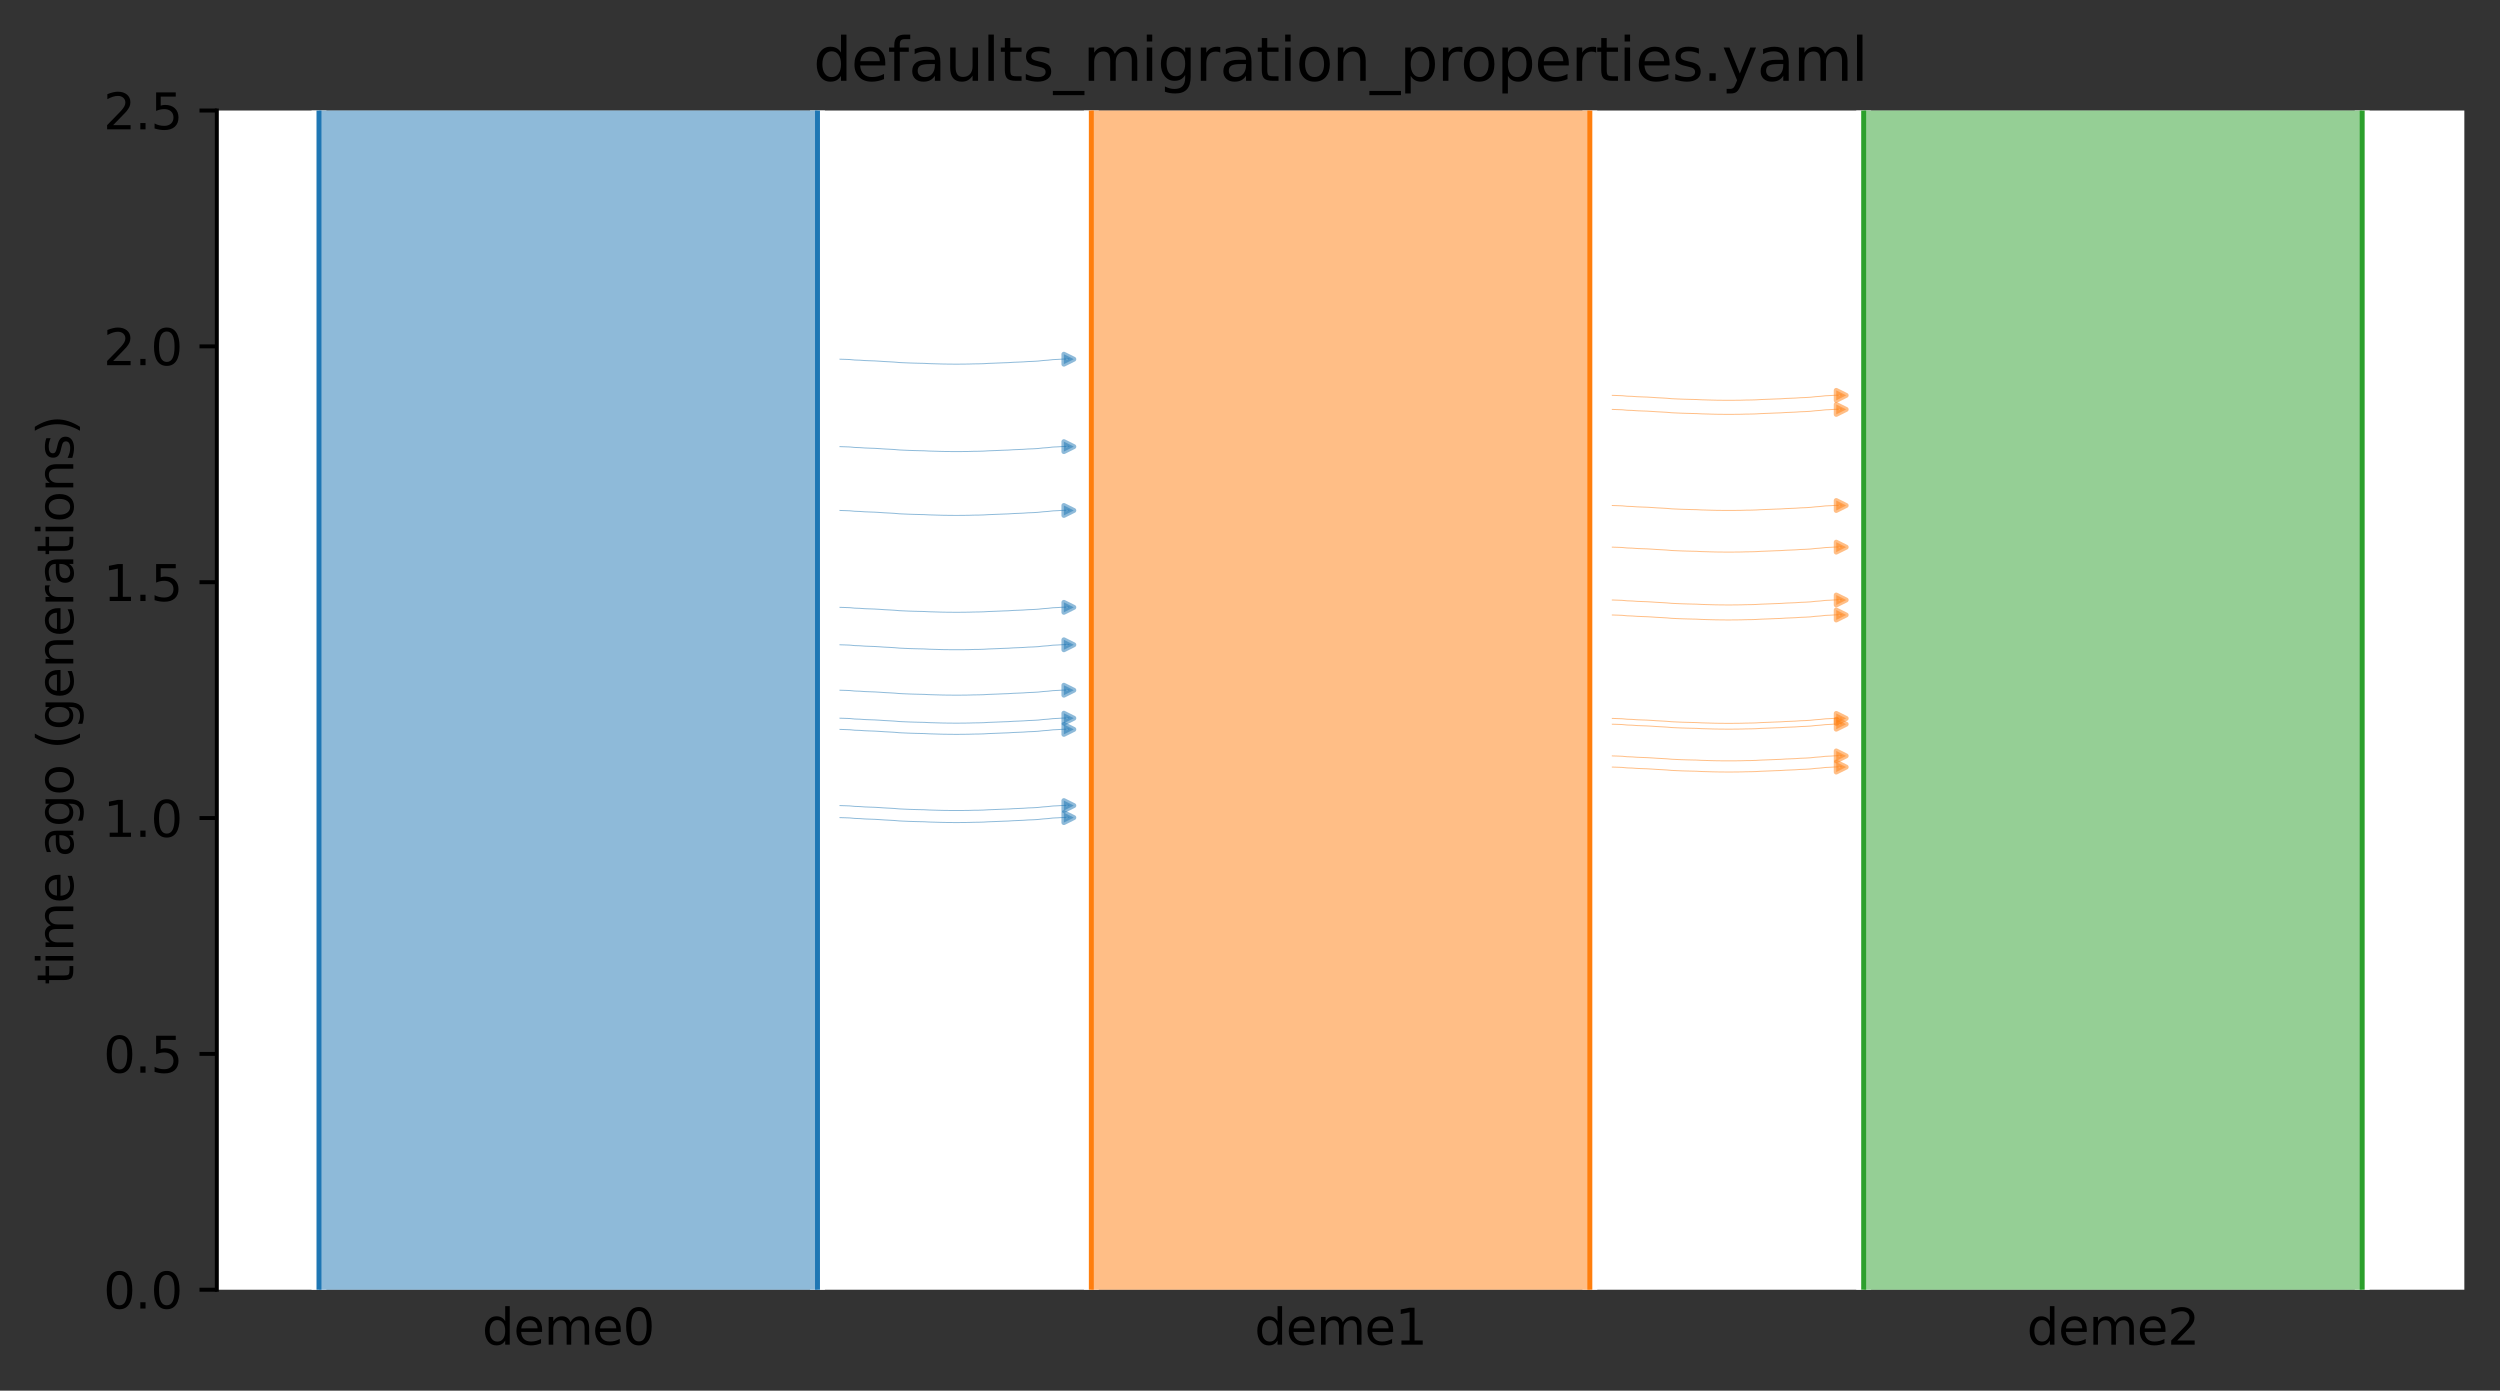 <?xml version="1.0" encoding="utf-8" standalone="no"?>
<!DOCTYPE svg PUBLIC "-//W3C//DTD SVG 1.1//EN"
  "http://www.w3.org/Graphics/SVG/1.1/DTD/svg11.dtd">
<svg xmlns:xlink="http://www.w3.org/1999/xlink" width="504.8pt" height="280.8pt" viewBox="0 0 504.8 280.8" xmlns="http://www.w3.org/2000/svg" version="1.1">
 <rect x="0" y="0" width="504.8" height="280.8" fill="#333333" stroke="none"/>
 <defs>
  <style type="text/css">*{stroke-linejoin: round; stroke-linecap: butt}</style>
 </defs>
 <g id="figure_1">
  <g id="patch_1">
   <path d="M 0 280.8 
L 504.8 280.8 
L 504.8 0 
L 0 0 
L 0 280.8 
z
" style="fill: none"/>
  </g>
  <g id="axes_1">
   <g id="patch_2">
    <path d="M 43.781 260.422 
L 497.6 260.422 
L 497.6 22.318 
L 43.781 22.318 
z
" style="fill: #ffffff"/>
   </g>
   <path d="M 169.607 122.633 
L 170.607 122.665 
L 171.607 122.702 
L 172.607 122.799 
L 173.607 122.832 
L 174.607 122.906 
L 175.607 122.944 
L 176.607 122.979 
L 177.607 123.037 
L 178.607 123.108 
L 179.607 123.159 
L 180.607 123.219 
L 181.607 123.307 
L 182.607 123.353 
L 183.607 123.395 
L 184.607 123.426 
L 185.607 123.452 
L 186.607 123.473 
L 187.607 123.527 
L 188.607 123.555 
L 189.607 123.585 
L 190.607 123.611 
L 191.607 123.622 
L 192.607 123.632 
L 193.607 123.632 
L 194.607 123.622 
L 195.607 123.61 
L 196.607 123.579 
L 197.607 123.568 
L 198.607 123.538 
L 199.607 123.478 
L 200.607 123.441 
L 201.607 123.402 
L 202.607 123.36 
L 203.607 123.327 
L 204.607 123.259 
L 205.607 123.22 
L 206.607 123.178 
L 207.607 123.107 
L 208.607 123.071 
L 209.607 123.012 
L 210.607 122.901 
L 211.607 122.831 
L 212.607 122.718 
L 213.607 122.672 
L 214.607 122.611 
L 215.823 122.562 
" clip-path="url(#pf7ac3aac12)" style="fill: none; stroke: #1f77b4; stroke-opacity: 0.5; stroke-width: 0.2; stroke-linecap: square"/>
   <path d="M 169.607 130.194 
L 170.607 130.225 
L 171.607 130.262 
L 172.607 130.36 
L 173.607 130.392 
L 174.607 130.466 
L 175.607 130.505 
L 176.607 130.54 
L 177.607 130.598 
L 178.607 130.668 
L 179.607 130.72 
L 180.607 130.779 
L 181.607 130.867 
L 182.607 130.914 
L 183.607 130.956 
L 184.607 130.986 
L 185.607 131.013 
L 186.607 131.034 
L 187.607 131.088 
L 188.607 131.116 
L 189.607 131.146 
L 190.607 131.171 
L 191.607 131.182 
L 192.607 131.192 
L 193.607 131.192 
L 194.607 131.183 
L 195.607 131.171 
L 196.607 131.14 
L 197.607 131.129 
L 198.607 131.099 
L 199.607 131.039 
L 200.607 131.002 
L 201.607 130.963 
L 202.607 130.92 
L 203.607 130.887 
L 204.607 130.82 
L 205.607 130.781 
L 206.607 130.738 
L 207.607 130.668 
L 208.607 130.631 
L 209.607 130.573 
L 210.607 130.462 
L 211.607 130.391 
L 212.607 130.278 
L 213.607 130.233 
L 214.607 130.171 
L 215.823 130.123 
" clip-path="url(#pf7ac3aac12)" style="fill: none; stroke: #1f77b4; stroke-opacity: 0.5; stroke-width: 0.2; stroke-linecap: square"/>
   <path d="M 169.607 145.019 
L 170.607 145.05 
L 171.607 145.087 
L 172.607 145.185 
L 173.607 145.218 
L 174.607 145.291 
L 175.607 145.33 
L 176.607 145.365 
L 177.607 145.423 
L 178.607 145.493 
L 179.607 145.545 
L 180.607 145.604 
L 181.607 145.693 
L 182.607 145.739 
L 183.607 145.781 
L 184.607 145.812 
L 185.607 145.838 
L 186.607 145.859 
L 187.607 145.913 
L 188.607 145.941 
L 189.607 145.971 
L 190.607 145.996 
L 191.607 146.007 
L 192.607 146.018 
L 193.607 146.017 
L 194.607 146.008 
L 195.607 145.996 
L 196.607 145.965 
L 197.607 145.954 
L 198.607 145.924 
L 199.607 145.864 
L 200.607 145.827 
L 201.607 145.788 
L 202.607 145.745 
L 203.607 145.713 
L 204.607 145.645 
L 205.607 145.606 
L 206.607 145.563 
L 207.607 145.493 
L 208.607 145.456 
L 209.607 145.398 
L 210.607 145.287 
L 211.607 145.216 
L 212.607 145.104 
L 213.607 145.058 
L 214.607 144.996 
L 215.823 144.948 
" clip-path="url(#pf7ac3aac12)" style="fill: none; stroke: #1f77b4; stroke-opacity: 0.5; stroke-width: 0.2; stroke-linecap: square"/>
   <path d="M 169.607 162.662 
L 170.607 162.693 
L 171.607 162.73 
L 172.607 162.828 
L 173.607 162.861 
L 174.607 162.934 
L 175.607 162.973 
L 176.607 163.008 
L 177.607 163.066 
L 178.607 163.136 
L 179.607 163.188 
L 180.607 163.247 
L 181.607 163.336 
L 182.607 163.382 
L 183.607 163.424 
L 184.607 163.455 
L 185.607 163.481 
L 186.607 163.502 
L 187.607 163.556 
L 188.607 163.584 
L 189.607 163.614 
L 190.607 163.639 
L 191.607 163.651 
L 192.607 163.661 
L 193.607 163.66 
L 194.607 163.651 
L 195.607 163.639 
L 196.607 163.608 
L 197.607 163.597 
L 198.607 163.567 
L 199.607 163.507 
L 200.607 163.47 
L 201.607 163.431 
L 202.607 163.388 
L 203.607 163.356 
L 204.607 163.288 
L 205.607 163.249 
L 206.607 163.206 
L 207.607 163.136 
L 208.607 163.099 
L 209.607 163.041 
L 210.607 162.93 
L 211.607 162.859 
L 212.607 162.747 
L 213.607 162.701 
L 214.607 162.639 
L 215.823 162.591 
" clip-path="url(#pf7ac3aac12)" style="fill: none; stroke: #1f77b4; stroke-opacity: 0.5; stroke-width: 0.2; stroke-linecap: square"/>
   <path d="M 169.607 147.279 
L 170.607 147.311 
L 171.607 147.348 
L 172.607 147.445 
L 173.607 147.478 
L 174.607 147.551 
L 175.607 147.59 
L 176.607 147.625 
L 177.607 147.683 
L 178.607 147.753 
L 179.607 147.805 
L 180.607 147.864 
L 181.607 147.953 
L 182.607 147.999 
L 183.607 148.041 
L 184.607 148.072 
L 185.607 148.098 
L 186.607 148.119 
L 187.607 148.173 
L 188.607 148.201 
L 189.607 148.231 
L 190.607 148.256 
L 191.607 148.268 
L 192.607 148.278 
L 193.607 148.278 
L 194.607 148.268 
L 195.607 148.256 
L 196.607 148.225 
L 197.607 148.214 
L 198.607 148.184 
L 199.607 148.124 
L 200.607 148.087 
L 201.607 148.048 
L 202.607 148.006 
L 203.607 147.973 
L 204.607 147.905 
L 205.607 147.866 
L 206.607 147.824 
L 207.607 147.753 
L 208.607 147.717 
L 209.607 147.658 
L 210.607 147.547 
L 211.607 147.477 
L 212.607 147.364 
L 213.607 147.318 
L 214.607 147.257 
L 215.823 147.208 
" clip-path="url(#pf7ac3aac12)" style="fill: none; stroke: #1f77b4; stroke-opacity: 0.5; stroke-width: 0.2; stroke-linecap: square"/>
   <path d="M 169.607 103.071 
L 170.607 103.103 
L 171.607 103.14 
L 172.607 103.237 
L 173.607 103.27 
L 174.607 103.343 
L 175.607 103.382 
L 176.607 103.417 
L 177.607 103.475 
L 178.607 103.545 
L 179.607 103.597 
L 180.607 103.656 
L 181.607 103.745 
L 182.607 103.791 
L 183.607 103.833 
L 184.607 103.864 
L 185.607 103.89 
L 186.607 103.911 
L 187.607 103.965 
L 188.607 103.993 
L 189.607 104.023 
L 190.607 104.048 
L 191.607 104.06 
L 192.607 104.07 
L 193.607 104.07 
L 194.607 104.06 
L 195.607 104.048 
L 196.607 104.017 
L 197.607 104.006 
L 198.607 103.976 
L 199.607 103.916 
L 200.607 103.879 
L 201.607 103.84 
L 202.607 103.798 
L 203.607 103.765 
L 204.607 103.697 
L 205.607 103.658 
L 206.607 103.616 
L 207.607 103.545 
L 208.607 103.509 
L 209.607 103.45 
L 210.607 103.339 
L 211.607 103.269 
L 212.607 103.156 
L 213.607 103.11 
L 214.607 103.049 
L 215.823 103 
" clip-path="url(#pf7ac3aac12)" style="fill: none; stroke: #1f77b4; stroke-opacity: 0.5; stroke-width: 0.2; stroke-linecap: square"/>
   <path d="M 169.607 90.183 
L 170.607 90.215 
L 171.607 90.251 
L 172.607 90.349 
L 173.607 90.382 
L 174.607 90.455 
L 175.607 90.494 
L 176.607 90.529 
L 177.607 90.587 
L 178.607 90.657 
L 179.607 90.709 
L 180.607 90.768 
L 181.607 90.857 
L 182.607 90.903 
L 183.607 90.945 
L 184.607 90.976 
L 185.607 91.002 
L 186.607 91.023 
L 187.607 91.077 
L 188.607 91.105 
L 189.607 91.135 
L 190.607 91.16 
L 191.607 91.172 
L 192.607 91.182 
L 193.607 91.181 
L 194.607 91.172 
L 195.607 91.16 
L 196.607 91.129 
L 197.607 91.118 
L 198.607 91.088 
L 199.607 91.028 
L 200.607 90.991 
L 201.607 90.952 
L 202.607 90.91 
L 203.607 90.877 
L 204.607 90.809 
L 205.607 90.77 
L 206.607 90.728 
L 207.607 90.657 
L 208.607 90.621 
L 209.607 90.562 
L 210.607 90.451 
L 211.607 90.381 
L 212.607 90.268 
L 213.607 90.222 
L 214.607 90.161 
L 215.823 90.112 
" clip-path="url(#pf7ac3aac12)" style="fill: none; stroke: #1f77b4; stroke-opacity: 0.5; stroke-width: 0.2; stroke-linecap: square"/>
   <path d="M 169.607 165.09 
L 170.607 165.122 
L 171.607 165.159 
L 172.607 165.256 
L 173.607 165.289 
L 174.607 165.363 
L 175.607 165.401 
L 176.607 165.437 
L 177.607 165.494 
L 178.607 165.565 
L 179.607 165.617 
L 180.607 165.676 
L 181.607 165.764 
L 182.607 165.81 
L 183.607 165.853 
L 184.607 165.883 
L 185.607 165.909 
L 186.607 165.93 
L 187.607 165.985 
L 188.607 166.013 
L 189.607 166.042 
L 190.607 166.068 
L 191.607 166.079 
L 192.607 166.089 
L 193.607 166.089 
L 194.607 166.079 
L 195.607 166.068 
L 196.607 166.037 
L 197.607 166.025 
L 198.607 165.995 
L 199.607 165.936 
L 200.607 165.898 
L 201.607 165.859 
L 202.607 165.817 
L 203.607 165.784 
L 204.607 165.717 
L 205.607 165.677 
L 206.607 165.635 
L 207.607 165.564 
L 208.607 165.528 
L 209.607 165.469 
L 210.607 165.358 
L 211.607 165.288 
L 212.607 165.175 
L 213.607 165.129 
L 214.607 165.068 
L 215.823 165.019 
" clip-path="url(#pf7ac3aac12)" style="fill: none; stroke: #1f77b4; stroke-opacity: 0.5; stroke-width: 0.2; stroke-linecap: square"/>
   <path d="M 169.607 72.529 
L 170.607 72.561 
L 171.607 72.598 
L 172.607 72.695 
L 173.607 72.728 
L 174.607 72.801 
L 175.607 72.84 
L 176.607 72.875 
L 177.607 72.933 
L 178.607 73.003 
L 179.607 73.055 
L 180.607 73.114 
L 181.607 73.203 
L 182.607 73.249 
L 183.607 73.291 
L 184.607 73.322 
L 185.607 73.348 
L 186.607 73.369 
L 187.607 73.423 
L 188.607 73.451 
L 189.607 73.481 
L 190.607 73.506 
L 191.607 73.518 
L 192.607 73.528 
L 193.607 73.528 
L 194.607 73.518 
L 195.607 73.506 
L 196.607 73.475 
L 197.607 73.464 
L 198.607 73.434 
L 199.607 73.374 
L 200.607 73.337 
L 201.607 73.298 
L 202.607 73.256 
L 203.607 73.223 
L 204.607 73.155 
L 205.607 73.116 
L 206.607 73.074 
L 207.607 73.003 
L 208.607 72.967 
L 209.607 72.908 
L 210.607 72.797 
L 211.607 72.727 
L 212.607 72.614 
L 213.607 72.568 
L 214.607 72.507 
L 215.823 72.458 
" clip-path="url(#pf7ac3aac12)" style="fill: none; stroke: #1f77b4; stroke-opacity: 0.5; stroke-width: 0.2; stroke-linecap: square"/>
   <path d="M 169.607 139.368 
L 170.607 139.399 
L 171.607 139.436 
L 172.607 139.534 
L 173.607 139.566 
L 174.607 139.64 
L 175.607 139.679 
L 176.607 139.714 
L 177.607 139.772 
L 178.607 139.842 
L 179.607 139.894 
L 180.607 139.953 
L 181.607 140.041 
L 182.607 140.088 
L 183.607 140.13 
L 184.607 140.16 
L 185.607 140.187 
L 186.607 140.208 
L 187.607 140.262 
L 188.607 140.29 
L 189.607 140.32 
L 190.607 140.345 
L 191.607 140.356 
L 192.607 140.366 
L 193.607 140.366 
L 194.607 140.357 
L 195.607 140.345 
L 196.607 140.314 
L 197.607 140.303 
L 198.607 140.273 
L 199.607 140.213 
L 200.607 140.176 
L 201.607 140.137 
L 202.607 140.094 
L 203.607 140.061 
L 204.607 139.994 
L 205.607 139.955 
L 206.607 139.912 
L 207.607 139.842 
L 208.607 139.805 
L 209.607 139.747 
L 210.607 139.636 
L 211.607 139.565 
L 212.607 139.452 
L 213.607 139.407 
L 214.607 139.345 
L 215.823 139.297 
" clip-path="url(#pf7ac3aac12)" style="fill: none; stroke: #1f77b4; stroke-opacity: 0.5; stroke-width: 0.2; stroke-linecap: square"/>
   <path d="M 325.558 102.071 
L 326.558 102.103 
L 327.558 102.14 
L 328.558 102.238 
L 329.558 102.27 
L 330.558 102.344 
L 331.558 102.382 
L 332.558 102.418 
L 333.558 102.475 
L 334.558 102.546 
L 335.558 102.598 
L 336.558 102.657 
L 337.558 102.745 
L 338.558 102.791 
L 339.558 102.834 
L 340.558 102.864 
L 341.558 102.89 
L 342.558 102.911 
L 343.558 102.966 
L 344.558 102.994 
L 345.558 103.023 
L 346.558 103.049 
L 347.558 103.06 
L 348.558 103.07 
L 349.558 103.07 
L 350.558 103.06 
L 351.558 103.049 
L 352.558 103.018 
L 353.558 103.006 
L 354.558 102.976 
L 355.558 102.917 
L 356.558 102.879 
L 357.558 102.84 
L 358.558 102.798 
L 359.558 102.765 
L 360.558 102.698 
L 361.558 102.659 
L 362.558 102.616 
L 363.558 102.545 
L 364.558 102.509 
L 365.558 102.45 
L 366.558 102.34 
L 367.558 102.269 
L 368.558 102.156 
L 369.558 102.11 
L 370.558 102.049 
L 371.775 102 
" clip-path="url(#pf7ac3aac12)" style="fill: none; stroke: #ff7f0e; stroke-opacity: 0.5; stroke-width: 0.2; stroke-linecap: square"/>
   <path d="M 325.558 121.152 
L 326.558 121.184 
L 327.558 121.221 
L 328.558 121.318 
L 329.558 121.351 
L 330.558 121.424 
L 331.558 121.463 
L 332.558 121.498 
L 333.558 121.556 
L 334.558 121.626 
L 335.558 121.678 
L 336.558 121.738 
L 337.558 121.826 
L 338.558 121.872 
L 339.558 121.914 
L 340.558 121.945 
L 341.558 121.971 
L 342.558 121.992 
L 343.558 122.046 
L 344.558 122.074 
L 345.558 122.104 
L 346.558 122.13 
L 347.558 122.141 
L 348.558 122.151 
L 349.558 122.151 
L 350.558 122.141 
L 351.558 122.129 
L 352.558 122.098 
L 353.558 122.087 
L 354.558 122.057 
L 355.558 121.997 
L 356.558 121.96 
L 357.558 121.921 
L 358.558 121.879 
L 359.558 121.846 
L 360.558 121.778 
L 361.558 121.739 
L 362.558 121.697 
L 363.558 121.626 
L 364.558 121.59 
L 365.558 121.531 
L 366.558 121.42 
L 367.558 121.35 
L 368.558 121.237 
L 369.558 121.191 
L 370.558 121.13 
L 371.775 121.081 
" clip-path="url(#pf7ac3aac12)" style="fill: none; stroke: #ff7f0e; stroke-opacity: 0.5; stroke-width: 0.2; stroke-linecap: square"/>
   <path d="M 325.558 152.634 
L 326.558 152.666 
L 327.558 152.702 
L 328.558 152.8 
L 329.558 152.833 
L 330.558 152.906 
L 331.558 152.945 
L 332.558 152.98 
L 333.558 153.038 
L 334.558 153.108 
L 335.558 153.16 
L 336.558 153.219 
L 337.558 153.308 
L 338.558 153.354 
L 339.558 153.396 
L 340.558 153.427 
L 341.558 153.453 
L 342.558 153.474 
L 343.558 153.528 
L 344.558 153.556 
L 345.558 153.586 
L 346.558 153.611 
L 347.558 153.623 
L 348.558 153.633 
L 349.558 153.632 
L 350.558 153.623 
L 351.558 153.611 
L 352.558 153.58 
L 353.558 153.569 
L 354.558 153.539 
L 355.558 153.479 
L 356.558 153.442 
L 357.558 153.403 
L 358.558 153.361 
L 359.558 153.328 
L 360.558 153.26 
L 361.558 153.221 
L 362.558 153.179 
L 363.558 153.108 
L 364.558 153.072 
L 365.558 153.013 
L 366.558 152.902 
L 367.558 152.832 
L 368.558 152.719 
L 369.558 152.673 
L 370.558 152.612 
L 371.775 152.563 
" clip-path="url(#pf7ac3aac12)" style="fill: none; stroke: #ff7f0e; stroke-opacity: 0.5; stroke-width: 0.2; stroke-linecap: square"/>
   <path d="M 325.558 124.18 
L 326.558 124.211 
L 327.558 124.248 
L 328.558 124.346 
L 329.558 124.379 
L 330.558 124.452 
L 331.558 124.491 
L 332.558 124.526 
L 333.558 124.584 
L 334.558 124.654 
L 335.558 124.706 
L 336.558 124.765 
L 337.558 124.854 
L 338.558 124.9 
L 339.558 124.942 
L 340.558 124.973 
L 341.558 124.999 
L 342.558 125.02 
L 343.558 125.074 
L 344.558 125.102 
L 345.558 125.132 
L 346.558 125.157 
L 347.558 125.168 
L 348.558 125.179 
L 349.558 125.178 
L 350.558 125.169 
L 351.558 125.157 
L 352.558 125.126 
L 353.558 125.115 
L 354.558 125.085 
L 355.558 125.025 
L 356.558 124.988 
L 357.558 124.949 
L 358.558 124.906 
L 359.558 124.874 
L 360.558 124.806 
L 361.558 124.767 
L 362.558 124.724 
L 363.558 124.654 
L 364.558 124.617 
L 365.558 124.559 
L 366.558 124.448 
L 367.558 124.377 
L 368.558 124.264 
L 369.558 124.219 
L 370.558 124.157 
L 371.775 124.109 
" clip-path="url(#pf7ac3aac12)" style="fill: none; stroke: #ff7f0e; stroke-opacity: 0.5; stroke-width: 0.2; stroke-linecap: square"/>
   <path d="M 325.558 82.67 
L 326.558 82.701 
L 327.558 82.738 
L 328.558 82.836 
L 329.558 82.869 
L 330.558 82.942 
L 331.558 82.981 
L 332.558 83.016 
L 333.558 83.074 
L 334.558 83.144 
L 335.558 83.196 
L 336.558 83.255 
L 337.558 83.344 
L 338.558 83.39 
L 339.558 83.432 
L 340.558 83.463 
L 341.558 83.489 
L 342.558 83.51 
L 343.558 83.564 
L 344.558 83.592 
L 345.558 83.622 
L 346.558 83.647 
L 347.558 83.658 
L 348.558 83.669 
L 349.558 83.668 
L 350.558 83.659 
L 351.558 83.647 
L 352.558 83.616 
L 353.558 83.605 
L 354.558 83.575 
L 355.558 83.515 
L 356.558 83.478 
L 357.558 83.439 
L 358.558 83.396 
L 359.558 83.364 
L 360.558 83.296 
L 361.558 83.257 
L 362.558 83.214 
L 363.558 83.144 
L 364.558 83.107 
L 365.558 83.049 
L 366.558 82.938 
L 367.558 82.867 
L 368.558 82.754 
L 369.558 82.709 
L 370.558 82.647 
L 371.775 82.599 
" clip-path="url(#pf7ac3aac12)" style="fill: none; stroke: #ff7f0e; stroke-opacity: 0.5; stroke-width: 0.2; stroke-linecap: square"/>
   <path d="M 325.558 145.061 
L 326.558 145.093 
L 327.558 145.13 
L 328.558 145.227 
L 329.558 145.26 
L 330.558 145.334 
L 331.558 145.372 
L 332.558 145.408 
L 333.558 145.465 
L 334.558 145.536 
L 335.558 145.588 
L 336.558 145.647 
L 337.558 145.735 
L 338.558 145.781 
L 339.558 145.824 
L 340.558 145.854 
L 341.558 145.88 
L 342.558 145.901 
L 343.558 145.956 
L 344.558 145.984 
L 345.558 146.013 
L 346.558 146.039 
L 347.558 146.05 
L 348.558 146.06 
L 349.558 146.06 
L 350.558 146.05 
L 351.558 146.039 
L 352.558 146.008 
L 353.558 145.996 
L 354.558 145.966 
L 355.558 145.907 
L 356.558 145.869 
L 357.558 145.83 
L 358.558 145.788 
L 359.558 145.755 
L 360.558 145.688 
L 361.558 145.648 
L 362.558 145.606 
L 363.558 145.535 
L 364.558 145.499 
L 365.558 145.44 
L 366.558 145.329 
L 367.558 145.259 
L 368.558 145.146 
L 369.558 145.1 
L 370.558 145.039 
L 371.775 144.99 
" clip-path="url(#pf7ac3aac12)" style="fill: none; stroke: #ff7f0e; stroke-opacity: 0.5; stroke-width: 0.2; stroke-linecap: square"/>
   <path d="M 325.558 146.232 
L 326.558 146.263 
L 327.558 146.3 
L 328.558 146.398 
L 329.558 146.43 
L 330.558 146.504 
L 331.558 146.543 
L 332.558 146.578 
L 333.558 146.636 
L 334.558 146.706 
L 335.558 146.758 
L 336.558 146.817 
L 337.558 146.905 
L 338.558 146.952 
L 339.558 146.994 
L 340.558 147.024 
L 341.558 147.051 
L 342.558 147.072 
L 343.558 147.126 
L 344.558 147.154 
L 345.558 147.184 
L 346.558 147.209 
L 347.558 147.22 
L 348.558 147.23 
L 349.558 147.23 
L 350.558 147.221 
L 351.558 147.209 
L 352.558 147.178 
L 353.558 147.167 
L 354.558 147.137 
L 355.558 147.077 
L 356.558 147.04 
L 357.558 147.001 
L 358.558 146.958 
L 359.558 146.925 
L 360.558 146.858 
L 361.558 146.819 
L 362.558 146.776 
L 363.558 146.706 
L 364.558 146.669 
L 365.558 146.611 
L 366.558 146.5 
L 367.558 146.429 
L 368.558 146.316 
L 369.558 146.271 
L 370.558 146.209 
L 371.775 146.161 
" clip-path="url(#pf7ac3aac12)" style="fill: none; stroke: #ff7f0e; stroke-opacity: 0.5; stroke-width: 0.2; stroke-linecap: square"/>
   <path d="M 325.558 79.831 
L 326.558 79.863 
L 327.558 79.9 
L 328.558 79.997 
L 329.558 80.03 
L 330.558 80.103 
L 331.558 80.142 
L 332.558 80.177 
L 333.558 80.235 
L 334.558 80.305 
L 335.558 80.357 
L 336.558 80.417 
L 337.558 80.505 
L 338.558 80.551 
L 339.558 80.593 
L 340.558 80.624 
L 341.558 80.65 
L 342.558 80.671 
L 343.558 80.725 
L 344.558 80.753 
L 345.558 80.783 
L 346.558 80.808 
L 347.558 80.82 
L 348.558 80.83 
L 349.558 80.83 
L 350.558 80.82 
L 351.558 80.808 
L 352.558 80.777 
L 353.558 80.766 
L 354.558 80.736 
L 355.558 80.676 
L 356.558 80.639 
L 357.558 80.6 
L 358.558 80.558 
L 359.558 80.525 
L 360.558 80.457 
L 361.558 80.418 
L 362.558 80.376 
L 363.558 80.305 
L 364.558 80.269 
L 365.558 80.21 
L 366.558 80.099 
L 367.558 80.029 
L 368.558 79.916 
L 369.558 79.87 
L 370.558 79.809 
L 371.775 79.76 
" clip-path="url(#pf7ac3aac12)" style="fill: none; stroke: #ff7f0e; stroke-opacity: 0.5; stroke-width: 0.2; stroke-linecap: square"/>
   <path d="M 325.558 110.481 
L 326.558 110.512 
L 327.558 110.549 
L 328.558 110.647 
L 329.558 110.68 
L 330.558 110.753 
L 331.558 110.792 
L 332.558 110.827 
L 333.558 110.885 
L 334.558 110.955 
L 335.558 111.007 
L 336.558 111.066 
L 337.558 111.155 
L 338.558 111.201 
L 339.558 111.243 
L 340.558 111.274 
L 341.558 111.3 
L 342.558 111.321 
L 343.558 111.375 
L 344.558 111.403 
L 345.558 111.433 
L 346.558 111.458 
L 347.558 111.469 
L 348.558 111.48 
L 349.558 111.479 
L 350.558 111.47 
L 351.558 111.458 
L 352.558 111.427 
L 353.558 111.416 
L 354.558 111.386 
L 355.558 111.326 
L 356.558 111.289 
L 357.558 111.25 
L 358.558 111.207 
L 359.558 111.175 
L 360.558 111.107 
L 361.558 111.068 
L 362.558 111.025 
L 363.558 110.955 
L 364.558 110.918 
L 365.558 110.86 
L 366.558 110.749 
L 367.558 110.678 
L 368.558 110.566 
L 369.558 110.52 
L 370.558 110.458 
L 371.775 110.41 
" clip-path="url(#pf7ac3aac12)" style="fill: none; stroke: #ff7f0e; stroke-opacity: 0.5; stroke-width: 0.2; stroke-linecap: square"/>
   <path d="M 325.558 154.888 
L 326.558 154.919 
L 327.558 154.956 
L 328.558 155.054 
L 329.558 155.086 
L 330.558 155.16 
L 331.558 155.199 
L 332.558 155.234 
L 333.558 155.292 
L 334.558 155.362 
L 335.558 155.414 
L 336.558 155.473 
L 337.558 155.561 
L 338.558 155.607 
L 339.558 155.65 
L 340.558 155.68 
L 341.558 155.706 
L 342.558 155.728 
L 343.558 155.782 
L 344.558 155.81 
L 345.558 155.84 
L 346.558 155.865 
L 347.558 155.876 
L 348.558 155.886 
L 349.558 155.886 
L 350.558 155.877 
L 351.558 155.865 
L 352.558 155.834 
L 353.558 155.823 
L 354.558 155.793 
L 355.558 155.733 
L 356.558 155.696 
L 357.558 155.657 
L 358.558 155.614 
L 359.558 155.581 
L 360.558 155.514 
L 361.558 155.475 
L 362.558 155.432 
L 363.558 155.362 
L 364.558 155.325 
L 365.558 155.267 
L 366.558 155.156 
L 367.558 155.085 
L 368.558 154.972 
L 369.558 154.926 
L 370.558 154.865 
L 371.775 154.817 
" clip-path="url(#pf7ac3aac12)" style="fill: none; stroke: #ff7f0e; stroke-opacity: 0.5; stroke-width: 0.2; stroke-linecap: square"/>
   <g id="patch_3">
    <path d="M 64.409 22.318 
L 64.409 260.422 
M 165.068 22.318 
L 165.068 260.422 
" clip-path="url(#pf7ac3aac12)" style="fill: none; stroke: #ffffff; stroke-width: 3; stroke-linejoin: miter"/>
    <path d="M 64.409 22.318 
L 64.409 260.422 
M 165.068 22.318 
L 165.068 260.422 
" clip-path="url(#pf7ac3aac12)" style="fill: none; stroke: #1f77b4; stroke-linejoin: miter"/>
    <g id="PolyCollection_1">
     <path d="M 165.068 22.318 
L 64.409 22.318 
L 64.409 260.422 
L 165.068 260.422 
L 165.068 260.422 
L 165.068 22.318 
z
" clip-path="url(#pf7ac3aac12)" style="fill: #1f77b4; fill-opacity: 0.5"/>
    </g>
    <g id="patch_4">
     <path d="M 220.361 22.318 
L 220.361 260.422 
M 321.02 22.318 
L 321.02 260.422 
" clip-path="url(#pf7ac3aac12)" style="fill: none; stroke: #ffffff; stroke-width: 3; stroke-linejoin: miter"/>
     <path d="M 220.361 22.318 
L 220.361 260.422 
M 321.02 22.318 
L 321.02 260.422 
" clip-path="url(#pf7ac3aac12)" style="fill: none; stroke: #ff7f0e; stroke-linejoin: miter"/>
     <g id="PolyCollection_2">
      <path d="M 321.02 22.318 
L 220.361 22.318 
L 220.361 260.422 
L 321.02 260.422 
L 321.02 260.422 
L 321.02 22.318 
z
" clip-path="url(#pf7ac3aac12)" style="fill: #ff7f0e; fill-opacity: 0.5"/>
     </g>
     <g id="patch_5">
      <path d="M 376.313 22.318 
L 376.313 260.422 
M 476.972 22.318 
L 476.972 260.422 
" clip-path="url(#pf7ac3aac12)" style="fill: none; stroke: #ffffff; stroke-width: 3; stroke-linejoin: miter"/>
      <path d="M 376.313 22.318 
L 376.313 260.422 
M 476.972 22.318 
L 476.972 260.422 
" clip-path="url(#pf7ac3aac12)" style="fill: none; stroke: #2ca02c; stroke-linejoin: miter"/>
      <g id="PolyCollection_3">
       <path d="M 476.972 22.318 
L 376.313 22.318 
L 376.313 260.422 
L 476.972 260.422 
L 476.972 260.422 
L 476.972 22.318 
z
" clip-path="url(#pf7ac3aac12)" style="fill: #2ca02c; fill-opacity: 0.5"/>
      </g>
      <g id="matplotlib.axis_1">
       <g id="xtick_1">
        <g id="line2d_1"/>
        <g id="text_1">
         <!-- deme0 -->
         <g transform="translate(97.36 271.52)scale(0.1 -0.1)">
          <defs>
           <path id="DejaVuSans-64" d="M 2906 2969 
L 2906 4863 
L 3481 4863 
L 3481 0 
L 2906 0 
L 2906 525 
Q 2725 213 2448 61 
Q 2172 -91 1784 -91 
Q 1150 -91 751 415 
Q 353 922 353 1747 
Q 353 2572 751 3078 
Q 1150 3584 1784 3584 
Q 2172 3584 2448 3432 
Q 2725 3281 2906 2969 
z
M 947 1747 
Q 947 1113 1208 752 
Q 1469 391 1925 391 
Q 2381 391 2643 752 
Q 2906 1113 2906 1747 
Q 2906 2381 2643 2742 
Q 2381 3103 1925 3103 
Q 1469 3103 1208 2742 
Q 947 2381 947 1747 
z
" transform="scale(0.016)"/>
           <path id="DejaVuSans-65" d="M 3597 1894 
L 3597 1613 
L 953 1613 
Q 991 1019 1311 708 
Q 1631 397 2203 397 
Q 2534 397 2845 478 
Q 3156 559 3463 722 
L 3463 178 
Q 3153 47 2828 -22 
Q 2503 -91 2169 -91 
Q 1331 -91 842 396 
Q 353 884 353 1716 
Q 353 2575 817 3079 
Q 1281 3584 2069 3584 
Q 2775 3584 3186 3129 
Q 3597 2675 3597 1894 
z
M 3022 2063 
Q 3016 2534 2758 2815 
Q 2500 3097 2075 3097 
Q 1594 3097 1305 2825 
Q 1016 2553 972 2059 
L 3022 2063 
z
" transform="scale(0.016)"/>
           <path id="DejaVuSans-6d" d="M 3328 2828 
Q 3544 3216 3844 3400 
Q 4144 3584 4550 3584 
Q 5097 3584 5394 3201 
Q 5691 2819 5691 2113 
L 5691 0 
L 5113 0 
L 5113 2094 
Q 5113 2597 4934 2840 
Q 4756 3084 4391 3084 
Q 3944 3084 3684 2787 
Q 3425 2491 3425 1978 
L 3425 0 
L 2847 0 
L 2847 2094 
Q 2847 2600 2669 2842 
Q 2491 3084 2119 3084 
Q 1678 3084 1418 2786 
Q 1159 2488 1159 1978 
L 1159 0 
L 581 0 
L 581 3500 
L 1159 3500 
L 1159 2956 
Q 1356 3278 1631 3431 
Q 1906 3584 2284 3584 
Q 2666 3584 2933 3390 
Q 3200 3197 3328 2828 
z
" transform="scale(0.016)"/>
           <path id="DejaVuSans-30" d="M 2034 4250 
Q 1547 4250 1301 3770 
Q 1056 3291 1056 2328 
Q 1056 1369 1301 889 
Q 1547 409 2034 409 
Q 2525 409 2770 889 
Q 3016 1369 3016 2328 
Q 3016 3291 2770 3770 
Q 2525 4250 2034 4250 
z
M 2034 4750 
Q 2819 4750 3233 4129 
Q 3647 3509 3647 2328 
Q 3647 1150 3233 529 
Q 2819 -91 2034 -91 
Q 1250 -91 836 529 
Q 422 1150 422 2328 
Q 422 3509 836 4129 
Q 1250 4750 2034 4750 
z
" transform="scale(0.016)"/>
          </defs>
          <use xlink:href="#DejaVuSans-64"/>
          <use xlink:href="#DejaVuSans-65" x="63.477"/>
          <use xlink:href="#DejaVuSans-6d" x="125"/>
          <use xlink:href="#DejaVuSans-65" x="222.412"/>
          <use xlink:href="#DejaVuSans-30" x="283.936"/>
         </g>
        </g>
       </g>
       <g id="xtick_2">
        <g id="line2d_2"/>
        <g id="text_2">
         <!-- deme1 -->
         <g transform="translate(253.312 271.52)scale(0.1 -0.1)">
          <defs>
           <path id="DejaVuSans-31" d="M 794 531 
L 1825 531 
L 1825 4091 
L 703 3866 
L 703 4441 
L 1819 4666 
L 2450 4666 
L 2450 531 
L 3481 531 
L 3481 0 
L 794 0 
L 794 531 
z
" transform="scale(0.016)"/>
          </defs>
          <use xlink:href="#DejaVuSans-64"/>
          <use xlink:href="#DejaVuSans-65" x="63.477"/>
          <use xlink:href="#DejaVuSans-6d" x="125"/>
          <use xlink:href="#DejaVuSans-65" x="222.412"/>
          <use xlink:href="#DejaVuSans-31" x="283.936"/>
         </g>
        </g>
       </g>
       <g id="xtick_3">
        <g id="line2d_3"/>
        <g id="text_3">
         <!-- deme2 -->
         <g transform="translate(409.263 271.52)scale(0.1 -0.1)">
          <defs>
           <path id="DejaVuSans-32" d="M 1228 531 
L 3431 531 
L 3431 0 
L 469 0 
L 469 531 
Q 828 903 1448 1529 
Q 2069 2156 2228 2338 
Q 2531 2678 2651 2914 
Q 2772 3150 2772 3378 
Q 2772 3750 2511 3984 
Q 2250 4219 1831 4219 
Q 1534 4219 1204 4116 
Q 875 4013 500 3803 
L 500 4441 
Q 881 4594 1212 4672 
Q 1544 4750 1819 4750 
Q 2544 4750 2975 4387 
Q 3406 4025 3406 3419 
Q 3406 3131 3298 2873 
Q 3191 2616 2906 2266 
Q 2828 2175 2409 1742 
Q 1991 1309 1228 531 
z
" transform="scale(0.016)"/>
          </defs>
          <use xlink:href="#DejaVuSans-64"/>
          <use xlink:href="#DejaVuSans-65" x="63.477"/>
          <use xlink:href="#DejaVuSans-6d" x="125"/>
          <use xlink:href="#DejaVuSans-65" x="222.412"/>
          <use xlink:href="#DejaVuSans-32" x="283.936"/>
         </g>
        </g>
       </g>
      </g>
      <g id="matplotlib.axis_2">
       <g id="ytick_1">
        <g id="line2d_4">
         <defs>
          <path id="m94be823c67" d="M 0 0 
L -3.5 0 
" style="stroke: #000000; stroke-width: 0.8"/>
         </defs>
         <g>
          <use xlink:href="#m94be823c67" x="43.781" y="260.422" style="stroke: #000000; stroke-width: 0.8"/>
         </g>
        </g>
        <g id="text_4">
         <!-- 0.0 -->
         <g transform="translate(20.878 264.221)scale(0.1 -0.1)">
          <defs>
           <path id="DejaVuSans-2e" d="M 684 794 
L 1344 794 
L 1344 0 
L 684 0 
L 684 794 
z
" transform="scale(0.016)"/>
          </defs>
          <use xlink:href="#DejaVuSans-30"/>
          <use xlink:href="#DejaVuSans-2e" x="63.623"/>
          <use xlink:href="#DejaVuSans-30" x="95.41"/>
         </g>
        </g>
       </g>
       <g id="ytick_2">
        <g id="line2d_5">
         <g>
          <use xlink:href="#m94be823c67" x="43.781" y="212.801" style="stroke: #000000; stroke-width: 0.8"/>
         </g>
        </g>
        <g id="text_5">
         <!-- 0.5 -->
         <g transform="translate(20.878 216.6)scale(0.1 -0.1)">
          <defs>
           <path id="DejaVuSans-35" d="M 691 4666 
L 3169 4666 
L 3169 4134 
L 1269 4134 
L 1269 2991 
Q 1406 3038 1543 3061 
Q 1681 3084 1819 3084 
Q 2600 3084 3056 2656 
Q 3513 2228 3513 1497 
Q 3513 744 3044 326 
Q 2575 -91 1722 -91 
Q 1428 -91 1123 -41 
Q 819 9 494 109 
L 494 744 
Q 775 591 1075 516 
Q 1375 441 1709 441 
Q 2250 441 2565 725 
Q 2881 1009 2881 1497 
Q 2881 1984 2565 2268 
Q 2250 2553 1709 2553 
Q 1456 2553 1204 2497 
Q 953 2441 691 2322 
L 691 4666 
z
" transform="scale(0.016)"/>
          </defs>
          <use xlink:href="#DejaVuSans-30"/>
          <use xlink:href="#DejaVuSans-2e" x="63.623"/>
          <use xlink:href="#DejaVuSans-35" x="95.41"/>
         </g>
        </g>
       </g>
       <g id="ytick_3">
        <g id="line2d_6">
         <g>
          <use xlink:href="#m94be823c67" x="43.781" y="165.18" style="stroke: #000000; stroke-width: 0.8"/>
         </g>
        </g>
        <g id="text_6">
         <!-- 1.0 -->
         <g transform="translate(20.878 168.98)scale(0.1 -0.1)">
          <use xlink:href="#DejaVuSans-31"/>
          <use xlink:href="#DejaVuSans-2e" x="63.623"/>
          <use xlink:href="#DejaVuSans-30" x="95.41"/>
         </g>
        </g>
       </g>
       <g id="ytick_4">
        <g id="line2d_7">
         <g>
          <use xlink:href="#m94be823c67" x="43.781" y="117.56" style="stroke: #000000; stroke-width: 0.8"/>
         </g>
        </g>
        <g id="text_7">
         <!-- 1.5 -->
         <g transform="translate(20.878 121.359)scale(0.1 -0.1)">
          <use xlink:href="#DejaVuSans-31"/>
          <use xlink:href="#DejaVuSans-2e" x="63.623"/>
          <use xlink:href="#DejaVuSans-35" x="95.41"/>
         </g>
        </g>
       </g>
       <g id="ytick_5">
        <g id="line2d_8">
         <g>
          <use xlink:href="#m94be823c67" x="43.781" y="69.939" style="stroke: #000000; stroke-width: 0.8"/>
         </g>
        </g>
        <g id="text_8">
         <!-- 2.0 -->
         <g transform="translate(20.878 73.738)scale(0.1 -0.1)">
          <use xlink:href="#DejaVuSans-32"/>
          <use xlink:href="#DejaVuSans-2e" x="63.623"/>
          <use xlink:href="#DejaVuSans-30" x="95.41"/>
         </g>
        </g>
       </g>
       <g id="ytick_6">
        <g id="line2d_9">
         <g>
          <use xlink:href="#m94be823c67" x="43.781" y="22.318" style="stroke: #000000; stroke-width: 0.8"/>
         </g>
        </g>
        <g id="text_9">
         <!-- 2.5 -->
         <g transform="translate(20.878 26.117)scale(0.1 -0.1)">
          <use xlink:href="#DejaVuSans-32"/>
          <use xlink:href="#DejaVuSans-2e" x="63.623"/>
          <use xlink:href="#DejaVuSans-35" x="95.41"/>
         </g>
        </g>
       </g>
       <g id="text_10">
        <!-- time ago (generations) -->
        <g transform="translate(14.798 198.841)rotate(-90)scale(0.1 -0.1)">
         <defs>
          <path id="DejaVuSans-74" d="M 1172 4494 
L 1172 3500 
L 2356 3500 
L 2356 3053 
L 1172 3053 
L 1172 1153 
Q 1172 725 1289 603 
Q 1406 481 1766 481 
L 2356 481 
L 2356 0 
L 1766 0 
Q 1100 0 847 248 
Q 594 497 594 1153 
L 594 3053 
L 172 3053 
L 172 3500 
L 594 3500 
L 594 4494 
L 1172 4494 
z
" transform="scale(0.016)"/>
          <path id="DejaVuSans-69" d="M 603 3500 
L 1178 3500 
L 1178 0 
L 603 0 
L 603 3500 
z
M 603 4863 
L 1178 4863 
L 1178 4134 
L 603 4134 
L 603 4863 
z
" transform="scale(0.016)"/>
          <path id="DejaVuSans-20" transform="scale(0.016)"/>
          <path id="DejaVuSans-61" d="M 2194 1759 
Q 1497 1759 1228 1600 
Q 959 1441 959 1056 
Q 959 750 1161 570 
Q 1363 391 1709 391 
Q 2188 391 2477 730 
Q 2766 1069 2766 1631 
L 2766 1759 
L 2194 1759 
z
M 3341 1997 
L 3341 0 
L 2766 0 
L 2766 531 
Q 2569 213 2275 61 
Q 1981 -91 1556 -91 
Q 1019 -91 701 211 
Q 384 513 384 1019 
Q 384 1609 779 1909 
Q 1175 2209 1959 2209 
L 2766 2209 
L 2766 2266 
Q 2766 2663 2505 2880 
Q 2244 3097 1772 3097 
Q 1472 3097 1187 3025 
Q 903 2953 641 2809 
L 641 3341 
Q 956 3463 1253 3523 
Q 1550 3584 1831 3584 
Q 2591 3584 2966 3190 
Q 3341 2797 3341 1997 
z
" transform="scale(0.016)"/>
          <path id="DejaVuSans-67" d="M 2906 1791 
Q 2906 2416 2648 2759 
Q 2391 3103 1925 3103 
Q 1463 3103 1205 2759 
Q 947 2416 947 1791 
Q 947 1169 1205 825 
Q 1463 481 1925 481 
Q 2391 481 2648 825 
Q 2906 1169 2906 1791 
z
M 3481 434 
Q 3481 -459 3084 -895 
Q 2688 -1331 1869 -1331 
Q 1566 -1331 1297 -1286 
Q 1028 -1241 775 -1147 
L 775 -588 
Q 1028 -725 1275 -790 
Q 1522 -856 1778 -856 
Q 2344 -856 2625 -561 
Q 2906 -266 2906 331 
L 2906 616 
Q 2728 306 2450 153 
Q 2172 0 1784 0 
Q 1141 0 747 490 
Q 353 981 353 1791 
Q 353 2603 747 3093 
Q 1141 3584 1784 3584 
Q 2172 3584 2450 3431 
Q 2728 3278 2906 2969 
L 2906 3500 
L 3481 3500 
L 3481 434 
z
" transform="scale(0.016)"/>
          <path id="DejaVuSans-6f" d="M 1959 3097 
Q 1497 3097 1228 2736 
Q 959 2375 959 1747 
Q 959 1119 1226 758 
Q 1494 397 1959 397 
Q 2419 397 2687 759 
Q 2956 1122 2956 1747 
Q 2956 2369 2687 2733 
Q 2419 3097 1959 3097 
z
M 1959 3584 
Q 2709 3584 3137 3096 
Q 3566 2609 3566 1747 
Q 3566 888 3137 398 
Q 2709 -91 1959 -91 
Q 1206 -91 779 398 
Q 353 888 353 1747 
Q 353 2609 779 3096 
Q 1206 3584 1959 3584 
z
" transform="scale(0.016)"/>
          <path id="DejaVuSans-28" d="M 1984 4856 
Q 1566 4138 1362 3434 
Q 1159 2731 1159 2009 
Q 1159 1288 1364 580 
Q 1569 -128 1984 -844 
L 1484 -844 
Q 1016 -109 783 600 
Q 550 1309 550 2009 
Q 550 2706 781 3412 
Q 1013 4119 1484 4856 
L 1984 4856 
z
" transform="scale(0.016)"/>
          <path id="DejaVuSans-6e" d="M 3513 2113 
L 3513 0 
L 2938 0 
L 2938 2094 
Q 2938 2591 2744 2837 
Q 2550 3084 2163 3084 
Q 1697 3084 1428 2787 
Q 1159 2491 1159 1978 
L 1159 0 
L 581 0 
L 581 3500 
L 1159 3500 
L 1159 2956 
Q 1366 3272 1645 3428 
Q 1925 3584 2291 3584 
Q 2894 3584 3203 3211 
Q 3513 2838 3513 2113 
z
" transform="scale(0.016)"/>
          <path id="DejaVuSans-72" d="M 2631 2963 
Q 2534 3019 2420 3045 
Q 2306 3072 2169 3072 
Q 1681 3072 1420 2755 
Q 1159 2438 1159 1844 
L 1159 0 
L 581 0 
L 581 3500 
L 1159 3500 
L 1159 2956 
Q 1341 3275 1631 3429 
Q 1922 3584 2338 3584 
Q 2397 3584 2469 3576 
Q 2541 3569 2628 3553 
L 2631 2963 
z
" transform="scale(0.016)"/>
          <path id="DejaVuSans-73" d="M 2834 3397 
L 2834 2853 
Q 2591 2978 2328 3040 
Q 2066 3103 1784 3103 
Q 1356 3103 1142 2972 
Q 928 2841 928 2578 
Q 928 2378 1081 2264 
Q 1234 2150 1697 2047 
L 1894 2003 
Q 2506 1872 2764 1633 
Q 3022 1394 3022 966 
Q 3022 478 2636 193 
Q 2250 -91 1575 -91 
Q 1294 -91 989 -36 
Q 684 19 347 128 
L 347 722 
Q 666 556 975 473 
Q 1284 391 1588 391 
Q 1994 391 2212 530 
Q 2431 669 2431 922 
Q 2431 1156 2273 1281 
Q 2116 1406 1581 1522 
L 1381 1569 
Q 847 1681 609 1914 
Q 372 2147 372 2553 
Q 372 3047 722 3315 
Q 1072 3584 1716 3584 
Q 2034 3584 2315 3537 
Q 2597 3491 2834 3397 
z
" transform="scale(0.016)"/>
          <path id="DejaVuSans-29" d="M 513 4856 
L 1013 4856 
Q 1481 4119 1714 3412 
Q 1947 2706 1947 2009 
Q 1947 1309 1714 600 
Q 1481 -109 1013 -844 
L 513 -844 
Q 928 -128 1133 580 
Q 1338 1288 1338 2009 
Q 1338 2731 1133 3434 
Q 928 4138 513 4856 
z
" transform="scale(0.016)"/>
         </defs>
         <use xlink:href="#DejaVuSans-74"/>
         <use xlink:href="#DejaVuSans-69" x="39.209"/>
         <use xlink:href="#DejaVuSans-6d" x="66.992"/>
         <use xlink:href="#DejaVuSans-65" x="164.404"/>
         <use xlink:href="#DejaVuSans-20" x="225.928"/>
         <use xlink:href="#DejaVuSans-61" x="257.715"/>
         <use xlink:href="#DejaVuSans-67" x="318.994"/>
         <use xlink:href="#DejaVuSans-6f" x="382.471"/>
         <use xlink:href="#DejaVuSans-20" x="443.652"/>
         <use xlink:href="#DejaVuSans-28" x="475.439"/>
         <use xlink:href="#DejaVuSans-67" x="514.453"/>
         <use xlink:href="#DejaVuSans-65" x="577.93"/>
         <use xlink:href="#DejaVuSans-6e" x="639.453"/>
         <use xlink:href="#DejaVuSans-65" x="702.832"/>
         <use xlink:href="#DejaVuSans-72" x="764.355"/>
         <use xlink:href="#DejaVuSans-61" x="805.469"/>
         <use xlink:href="#DejaVuSans-74" x="866.748"/>
         <use xlink:href="#DejaVuSans-69" x="905.957"/>
         <use xlink:href="#DejaVuSans-6f" x="933.74"/>
         <use xlink:href="#DejaVuSans-6e" x="994.922"/>
         <use xlink:href="#DejaVuSans-73" x="1058.301"/>
         <use xlink:href="#DejaVuSans-29" x="1110.4"/>
        </g>
       </g>
      </g>
      <path d="M 216.823 122.633 
L 214.823 121.633 
L 214.823 123.633 
z
" clip-path="url(#pf7ac3aac12)" style="fill: #1f77b4; fill-opacity: 0.5; stroke: #1f77b4; stroke-opacity: 0.5; stroke-linejoin: miter"/>
      <path d="M 216.823 130.194 
L 214.823 129.194 
L 214.823 131.194 
z
" clip-path="url(#pf7ac3aac12)" style="fill: #1f77b4; fill-opacity: 0.5; stroke: #1f77b4; stroke-opacity: 0.5; stroke-linejoin: miter"/>
      <path d="M 216.823 145.019 
L 214.823 144.019 
L 214.823 146.019 
z
" clip-path="url(#pf7ac3aac12)" style="fill: #1f77b4; fill-opacity: 0.5; stroke: #1f77b4; stroke-opacity: 0.5; stroke-linejoin: miter"/>
      <path d="M 216.823 162.662 
L 214.823 161.662 
L 214.823 163.662 
z
" clip-path="url(#pf7ac3aac12)" style="fill: #1f77b4; fill-opacity: 0.5; stroke: #1f77b4; stroke-opacity: 0.5; stroke-linejoin: miter"/>
      <path d="M 216.823 147.279 
L 214.823 146.279 
L 214.823 148.279 
z
" clip-path="url(#pf7ac3aac12)" style="fill: #1f77b4; fill-opacity: 0.5; stroke: #1f77b4; stroke-opacity: 0.5; stroke-linejoin: miter"/>
      <path d="M 216.823 103.071 
L 214.823 102.071 
L 214.823 104.071 
z
" clip-path="url(#pf7ac3aac12)" style="fill: #1f77b4; fill-opacity: 0.5; stroke: #1f77b4; stroke-opacity: 0.5; stroke-linejoin: miter"/>
      <path d="M 216.823 90.183 
L 214.823 89.183 
L 214.823 91.183 
z
" clip-path="url(#pf7ac3aac12)" style="fill: #1f77b4; fill-opacity: 0.5; stroke: #1f77b4; stroke-opacity: 0.5; stroke-linejoin: miter"/>
      <path d="M 216.823 165.09 
L 214.823 164.09 
L 214.823 166.09 
z
" clip-path="url(#pf7ac3aac12)" style="fill: #1f77b4; fill-opacity: 0.5; stroke: #1f77b4; stroke-opacity: 0.5; stroke-linejoin: miter"/>
      <path d="M 216.823 72.529 
L 214.823 71.529 
L 214.823 73.529 
z
" clip-path="url(#pf7ac3aac12)" style="fill: #1f77b4; fill-opacity: 0.5; stroke: #1f77b4; stroke-opacity: 0.5; stroke-linejoin: miter"/>
      <path d="M 216.823 139.368 
L 214.823 138.368 
L 214.823 140.368 
z
" clip-path="url(#pf7ac3aac12)" style="fill: #1f77b4; fill-opacity: 0.5; stroke: #1f77b4; stroke-opacity: 0.5; stroke-linejoin: miter"/>
      <path d="M 372.775 102.071 
L 370.775 101.071 
L 370.775 103.071 
z
" clip-path="url(#pf7ac3aac12)" style="fill: #ff7f0e; fill-opacity: 0.5; stroke: #ff7f0e; stroke-opacity: 0.5; stroke-linejoin: miter"/>
      <path d="M 372.775 121.152 
L 370.775 120.152 
L 370.775 122.152 
z
" clip-path="url(#pf7ac3aac12)" style="fill: #ff7f0e; fill-opacity: 0.5; stroke: #ff7f0e; stroke-opacity: 0.5; stroke-linejoin: miter"/>
      <path d="M 372.775 152.634 
L 370.775 151.634 
L 370.775 153.634 
z
" clip-path="url(#pf7ac3aac12)" style="fill: #ff7f0e; fill-opacity: 0.5; stroke: #ff7f0e; stroke-opacity: 0.5; stroke-linejoin: miter"/>
      <path d="M 372.775 124.18 
L 370.775 123.18 
L 370.775 125.18 
z
" clip-path="url(#pf7ac3aac12)" style="fill: #ff7f0e; fill-opacity: 0.5; stroke: #ff7f0e; stroke-opacity: 0.5; stroke-linejoin: miter"/>
      <path d="M 372.775 82.67 
L 370.775 81.67 
L 370.775 83.67 
z
" clip-path="url(#pf7ac3aac12)" style="fill: #ff7f0e; fill-opacity: 0.5; stroke: #ff7f0e; stroke-opacity: 0.5; stroke-linejoin: miter"/>
      <path d="M 372.775 145.061 
L 370.775 144.061 
L 370.775 146.061 
z
" clip-path="url(#pf7ac3aac12)" style="fill: #ff7f0e; fill-opacity: 0.5; stroke: #ff7f0e; stroke-opacity: 0.5; stroke-linejoin: miter"/>
      <path d="M 372.775 146.232 
L 370.775 145.232 
L 370.775 147.232 
z
" clip-path="url(#pf7ac3aac12)" style="fill: #ff7f0e; fill-opacity: 0.5; stroke: #ff7f0e; stroke-opacity: 0.5; stroke-linejoin: miter"/>
      <path d="M 372.775 79.831 
L 370.775 78.831 
L 370.775 80.831 
z
" clip-path="url(#pf7ac3aac12)" style="fill: #ff7f0e; fill-opacity: 0.5; stroke: #ff7f0e; stroke-opacity: 0.5; stroke-linejoin: miter"/>
      <path d="M 372.775 110.481 
L 370.775 109.481 
L 370.775 111.481 
z
" clip-path="url(#pf7ac3aac12)" style="fill: #ff7f0e; fill-opacity: 0.5; stroke: #ff7f0e; stroke-opacity: 0.5; stroke-linejoin: miter"/>
      <path d="M 372.775 154.888 
L 370.775 153.888 
L 370.775 155.888 
z
" clip-path="url(#pf7ac3aac12)" style="fill: #ff7f0e; fill-opacity: 0.5; stroke: #ff7f0e; stroke-opacity: 0.5; stroke-linejoin: miter"/>
      <g id="patch_6">
       <path d="M 43.781 260.422 
L 43.781 22.318 
" style="fill: none; stroke: #000000; stroke-width: 0.8; stroke-linejoin: miter; stroke-linecap: square"/>
      </g>
      <g id="text_11">
       <!-- defaults_migration_properties.yaml -->
       <g transform="translate(164.235 16.318)scale(0.12 -0.12)">
        <defs>
         <path id="DejaVuSans-66" d="M 2375 4863 
L 2375 4384 
L 1825 4384 
Q 1516 4384 1395 4259 
Q 1275 4134 1275 3809 
L 1275 3500 
L 2222 3500 
L 2222 3053 
L 1275 3053 
L 1275 0 
L 697 0 
L 697 3053 
L 147 3053 
L 147 3500 
L 697 3500 
L 697 3744 
Q 697 4328 969 4595 
Q 1241 4863 1831 4863 
L 2375 4863 
z
" transform="scale(0.016)"/>
         <path id="DejaVuSans-75" d="M 544 1381 
L 544 3500 
L 1119 3500 
L 1119 1403 
Q 1119 906 1312 657 
Q 1506 409 1894 409 
Q 2359 409 2629 706 
Q 2900 1003 2900 1516 
L 2900 3500 
L 3475 3500 
L 3475 0 
L 2900 0 
L 2900 538 
Q 2691 219 2414 64 
Q 2138 -91 1772 -91 
Q 1169 -91 856 284 
Q 544 659 544 1381 
z
M 1991 3584 
L 1991 3584 
z
" transform="scale(0.016)"/>
         <path id="DejaVuSans-6c" d="M 603 4863 
L 1178 4863 
L 1178 0 
L 603 0 
L 603 4863 
z
" transform="scale(0.016)"/>
         <path id="DejaVuSans-5f" d="M 3263 -1063 
L 3263 -1509 
L -63 -1509 
L -63 -1063 
L 3263 -1063 
z
" transform="scale(0.016)"/>
         <path id="DejaVuSans-70" d="M 1159 525 
L 1159 -1331 
L 581 -1331 
L 581 3500 
L 1159 3500 
L 1159 2969 
Q 1341 3281 1617 3432 
Q 1894 3584 2278 3584 
Q 2916 3584 3314 3078 
Q 3713 2572 3713 1747 
Q 3713 922 3314 415 
Q 2916 -91 2278 -91 
Q 1894 -91 1617 61 
Q 1341 213 1159 525 
z
M 3116 1747 
Q 3116 2381 2855 2742 
Q 2594 3103 2138 3103 
Q 1681 3103 1420 2742 
Q 1159 2381 1159 1747 
Q 1159 1113 1420 752 
Q 1681 391 2138 391 
Q 2594 391 2855 752 
Q 3116 1113 3116 1747 
z
" transform="scale(0.016)"/>
         <path id="DejaVuSans-79" d="M 2059 -325 
Q 1816 -950 1584 -1140 
Q 1353 -1331 966 -1331 
L 506 -1331 
L 506 -850 
L 844 -850 
Q 1081 -850 1212 -737 
Q 1344 -625 1503 -206 
L 1606 56 
L 191 3500 
L 800 3500 
L 1894 763 
L 2988 3500 
L 3597 3500 
L 2059 -325 
z
" transform="scale(0.016)"/>
        </defs>
        <use xlink:href="#DejaVuSans-64"/>
        <use xlink:href="#DejaVuSans-65" x="63.477"/>
        <use xlink:href="#DejaVuSans-66" x="125"/>
        <use xlink:href="#DejaVuSans-61" x="160.205"/>
        <use xlink:href="#DejaVuSans-75" x="221.484"/>
        <use xlink:href="#DejaVuSans-6c" x="284.863"/>
        <use xlink:href="#DejaVuSans-74" x="312.646"/>
        <use xlink:href="#DejaVuSans-73" x="351.855"/>
        <use xlink:href="#DejaVuSans-5f" x="403.955"/>
        <use xlink:href="#DejaVuSans-6d" x="453.955"/>
        <use xlink:href="#DejaVuSans-69" x="551.367"/>
        <use xlink:href="#DejaVuSans-67" x="579.15"/>
        <use xlink:href="#DejaVuSans-72" x="642.627"/>
        <use xlink:href="#DejaVuSans-61" x="683.74"/>
        <use xlink:href="#DejaVuSans-74" x="745.02"/>
        <use xlink:href="#DejaVuSans-69" x="784.229"/>
        <use xlink:href="#DejaVuSans-6f" x="812.012"/>
        <use xlink:href="#DejaVuSans-6e" x="873.193"/>
        <use xlink:href="#DejaVuSans-5f" x="936.572"/>
        <use xlink:href="#DejaVuSans-70" x="986.572"/>
        <use xlink:href="#DejaVuSans-72" x="1050.049"/>
        <use xlink:href="#DejaVuSans-6f" x="1088.912"/>
        <use xlink:href="#DejaVuSans-70" x="1150.094"/>
        <use xlink:href="#DejaVuSans-65" x="1213.57"/>
        <use xlink:href="#DejaVuSans-72" x="1275.094"/>
        <use xlink:href="#DejaVuSans-74" x="1316.207"/>
        <use xlink:href="#DejaVuSans-69" x="1355.416"/>
        <use xlink:href="#DejaVuSans-65" x="1383.199"/>
        <use xlink:href="#DejaVuSans-73" x="1444.723"/>
        <use xlink:href="#DejaVuSans-2e" x="1496.822"/>
        <use xlink:href="#DejaVuSans-79" x="1528.609"/>
        <use xlink:href="#DejaVuSans-61" x="1587.789"/>
        <use xlink:href="#DejaVuSans-6d" x="1649.068"/>
        <use xlink:href="#DejaVuSans-6c" x="1746.48"/>
       </g>
      </g>
     </g>
    </g>
    <defs>
     <clipPath id="pf7ac3aac12">
      <rect x="43.781" y="22.318" width="453.819" height="238.104"/>
     </clipPath>
    </defs>
   </g>
  </g>
 </g>
</svg>
